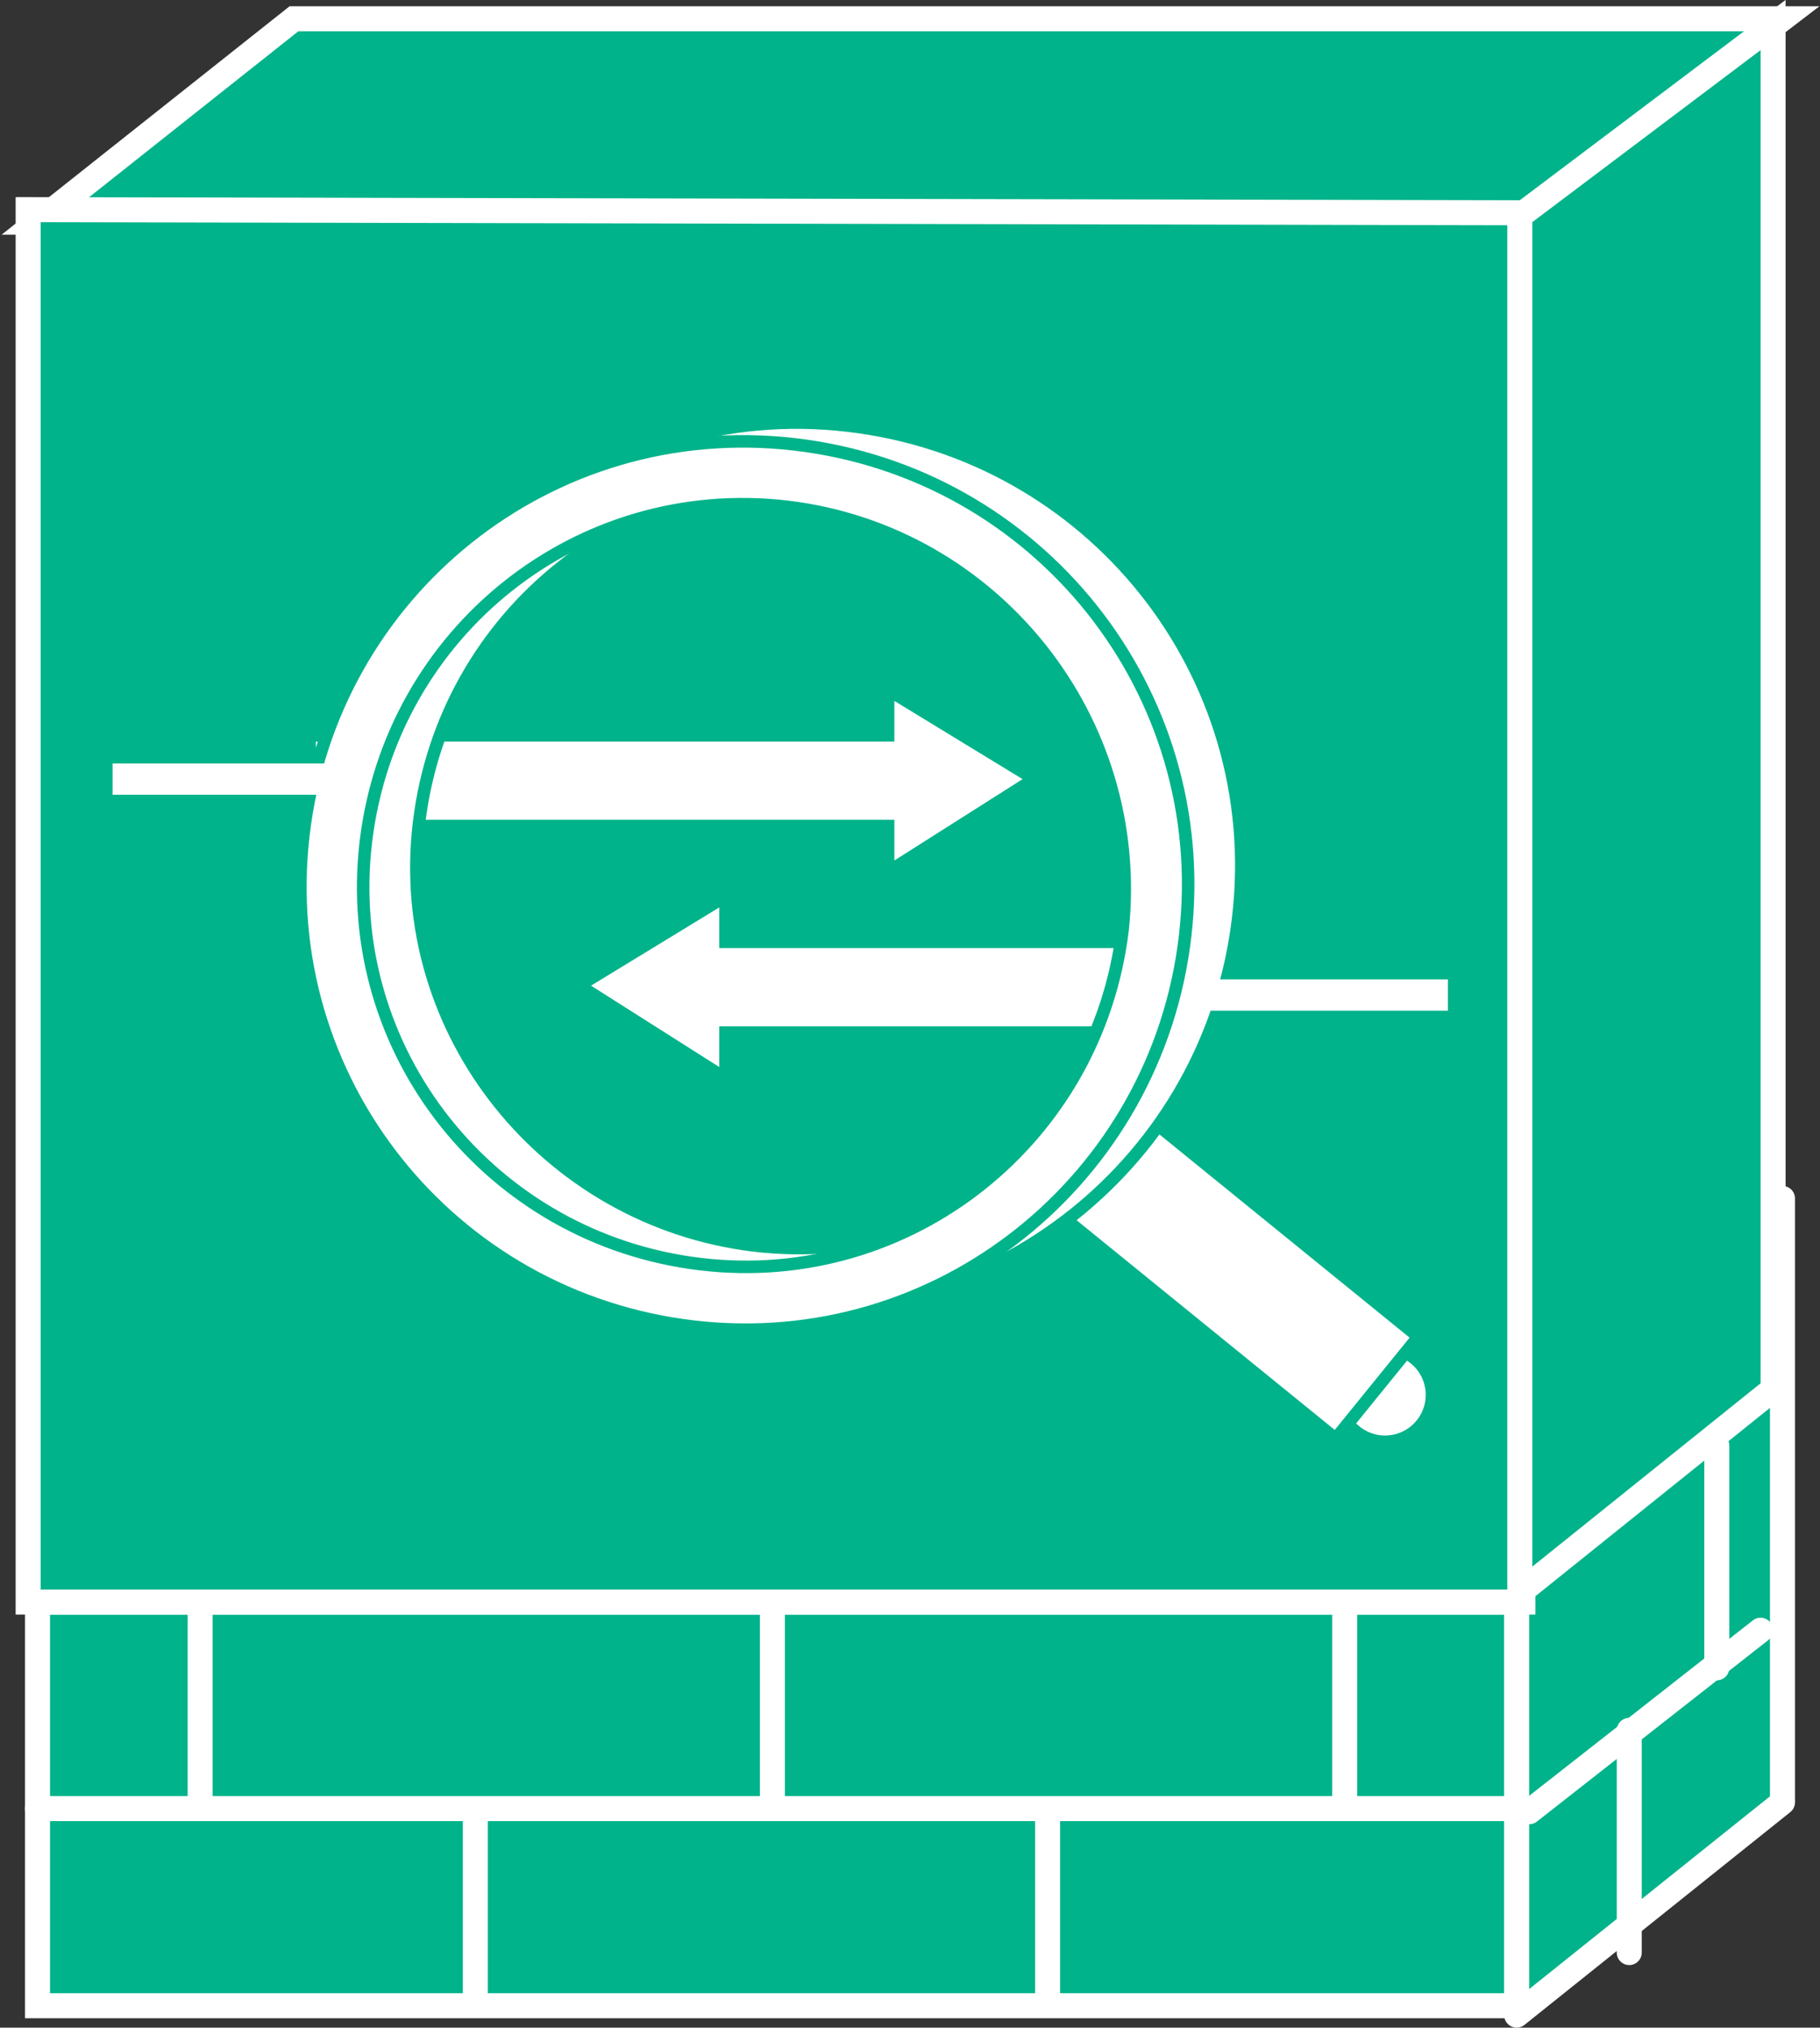 <?xml version="1.0" encoding="utf-8"?>
<!-- Generator: Adobe Illustrator 20.1.0, SVG Export Plug-In . SVG Version: 6.00 Build 0)  -->
<svg version="1.1" id="Layer_1" xmlns="http://www.w3.org/2000/svg" xmlns:xlink="http://www.w3.org/1999/xlink" x="0px" y="0px"
	 viewBox="0 0 58.2 64.8" style="enable-background:new 0 0 58.2 64.8;" xml:space="preserve">
<rect x="0" y="0" width="58.2" height="64.8" fill="#333333" stroke="none"/>
<style type="text/css">
	.st0{fill:#00B38A;stroke:#FFFFFF;stroke-width:0.8;}
	.st1{fill:#00B38A;stroke:#FFFFFF;stroke-width:0.8;}
	.st2{fill:#00B38A;stroke:#FFFFFF;stroke-width:0.8;stroke-linecap:round;stroke-linejoin:round;}
	.st3{fill:none;stroke:#FFFFFF;stroke-width:0.8;stroke-linecap:round;stroke-linejoin:round;}
	.st4{fill:#FFFFFF;}
	.st5{fill:#FFFFFF;stroke:#00B38A;stroke-width:0.4;}
	.st6{fill:none;stroke:#FFFFFF;}
</style>
<polyline class="st0" points="1.2,45 1.2,64.1 48.5,64.1 48.5,45 "/>
<polygon class="st1" points="1.2,7.1 9.4,0.6 57,0.6 48.5,7.1 "/>
<polygon class="st2" points="48.5,64.4 57,57.6 57,38.3 48.5,44.7 "/>
<line class="st3" x1="48.5" y1="51.2" x2="1.2" y2="51.2"/>
<line class="st3" x1="48.5" y1="57.8" x2="1.2" y2="57.8"/>
<line class="st3" x1="56.3" y1="52.1" x2="48.9" y2="57.9"/>
<line class="st3" x1="15.2" y1="58.1" x2="15.2" y2="64"/>
<line class="st3" x1="33.5" y1="58.1" x2="33.5" y2="64"/>
<line class="st3" x1="24.7" y1="51.5" x2="24.7" y2="57.4"/>
<line class="st3" x1="6.4" y1="51.5" x2="6.4" y2="57.4"/>
<line class="st3" x1="43" y1="51.5" x2="43" y2="57.4"/>
<polygon class="st1" points="48.7,6.8 48.7,51.2 0.9,51.2 0.9,6.7 "/>
<polygon class="st1" points="56.7,44.4 56.7,0.8 48.6,6.9 48.6,50.9 "/>
<line class="st3" x1="54.9" y1="46.2" x2="54.9" y2="53.3"/>
<line class="st3" x1="52.1" y1="55.3" x2="52.1" y2="62.4"/>
<path class="st0" d="M17.5,59.2"/>
<polygon class="st4" points="10.1,23.7 28.6,23.7 28.6,22.4 32.7,24.9 28.6,27.5 28.6,26.2 10.1,26.2 "/>
<polygon class="st4" points="38.5,30.3 23,30.3 23,29 18.9,31.5 23,34.1 23,32.8 38.5,32.8 "/>
<ellipse transform="matrix(0.993 -0.115 0.115 0.993 -4.827 5.384)" class="st5" cx="44.3" cy="44.6" rx="1.5" ry="1.5"/>
<rect x="37.3" y="34.5" transform="matrix(0.63 -0.776 0.776 0.63 -16.949 45.566)" class="st5" width="4.2" height="12.1"/>
<path class="st5" d="M11.4,26.1c-0.9,7.8,4.7,14.8,12.5,15.7c7.8,0.9,14.8-4.7,15.7-12.5c0.9-7.8-4.7-14.8-12.5-15.7
	C19.4,12.7,12.3,18.3,11.4,26.1z M13.4,26.3c0.8-6.7,6.8-11.5,13.5-10.7c6.7,0.8,11.5,6.8,10.7,13.5c-0.8,6.7-6.8,11.5-13.5,10.7
	C17.5,39,12.6,33,13.4,26.3z"/>
<path class="st5" d="M9.7,26.7c-0.9,7.8,4.7,14.8,12.5,15.7c7.8,0.9,14.8-4.7,15.7-12.5c0.9-7.8-4.7-14.8-12.5-15.7
	C17.6,13.3,10.6,18.9,9.7,26.7z M11.7,26.9c0.8-6.7,6.8-11.5,13.5-10.7C31.8,17,36.6,23,35.9,29.7c-0.8,6.7-6.8,11.5-13.5,10.7
	C15.7,39.6,10.9,33.6,11.7,26.9z"/>
<path d="M44.3,44.6"/>
<line class="st6" x1="38.5" y1="31.8" x2="46.3" y2="31.8"/>
<line class="st6" x1="3.6" y1="24.9" x2="11.5" y2="24.9"/>
</svg>
